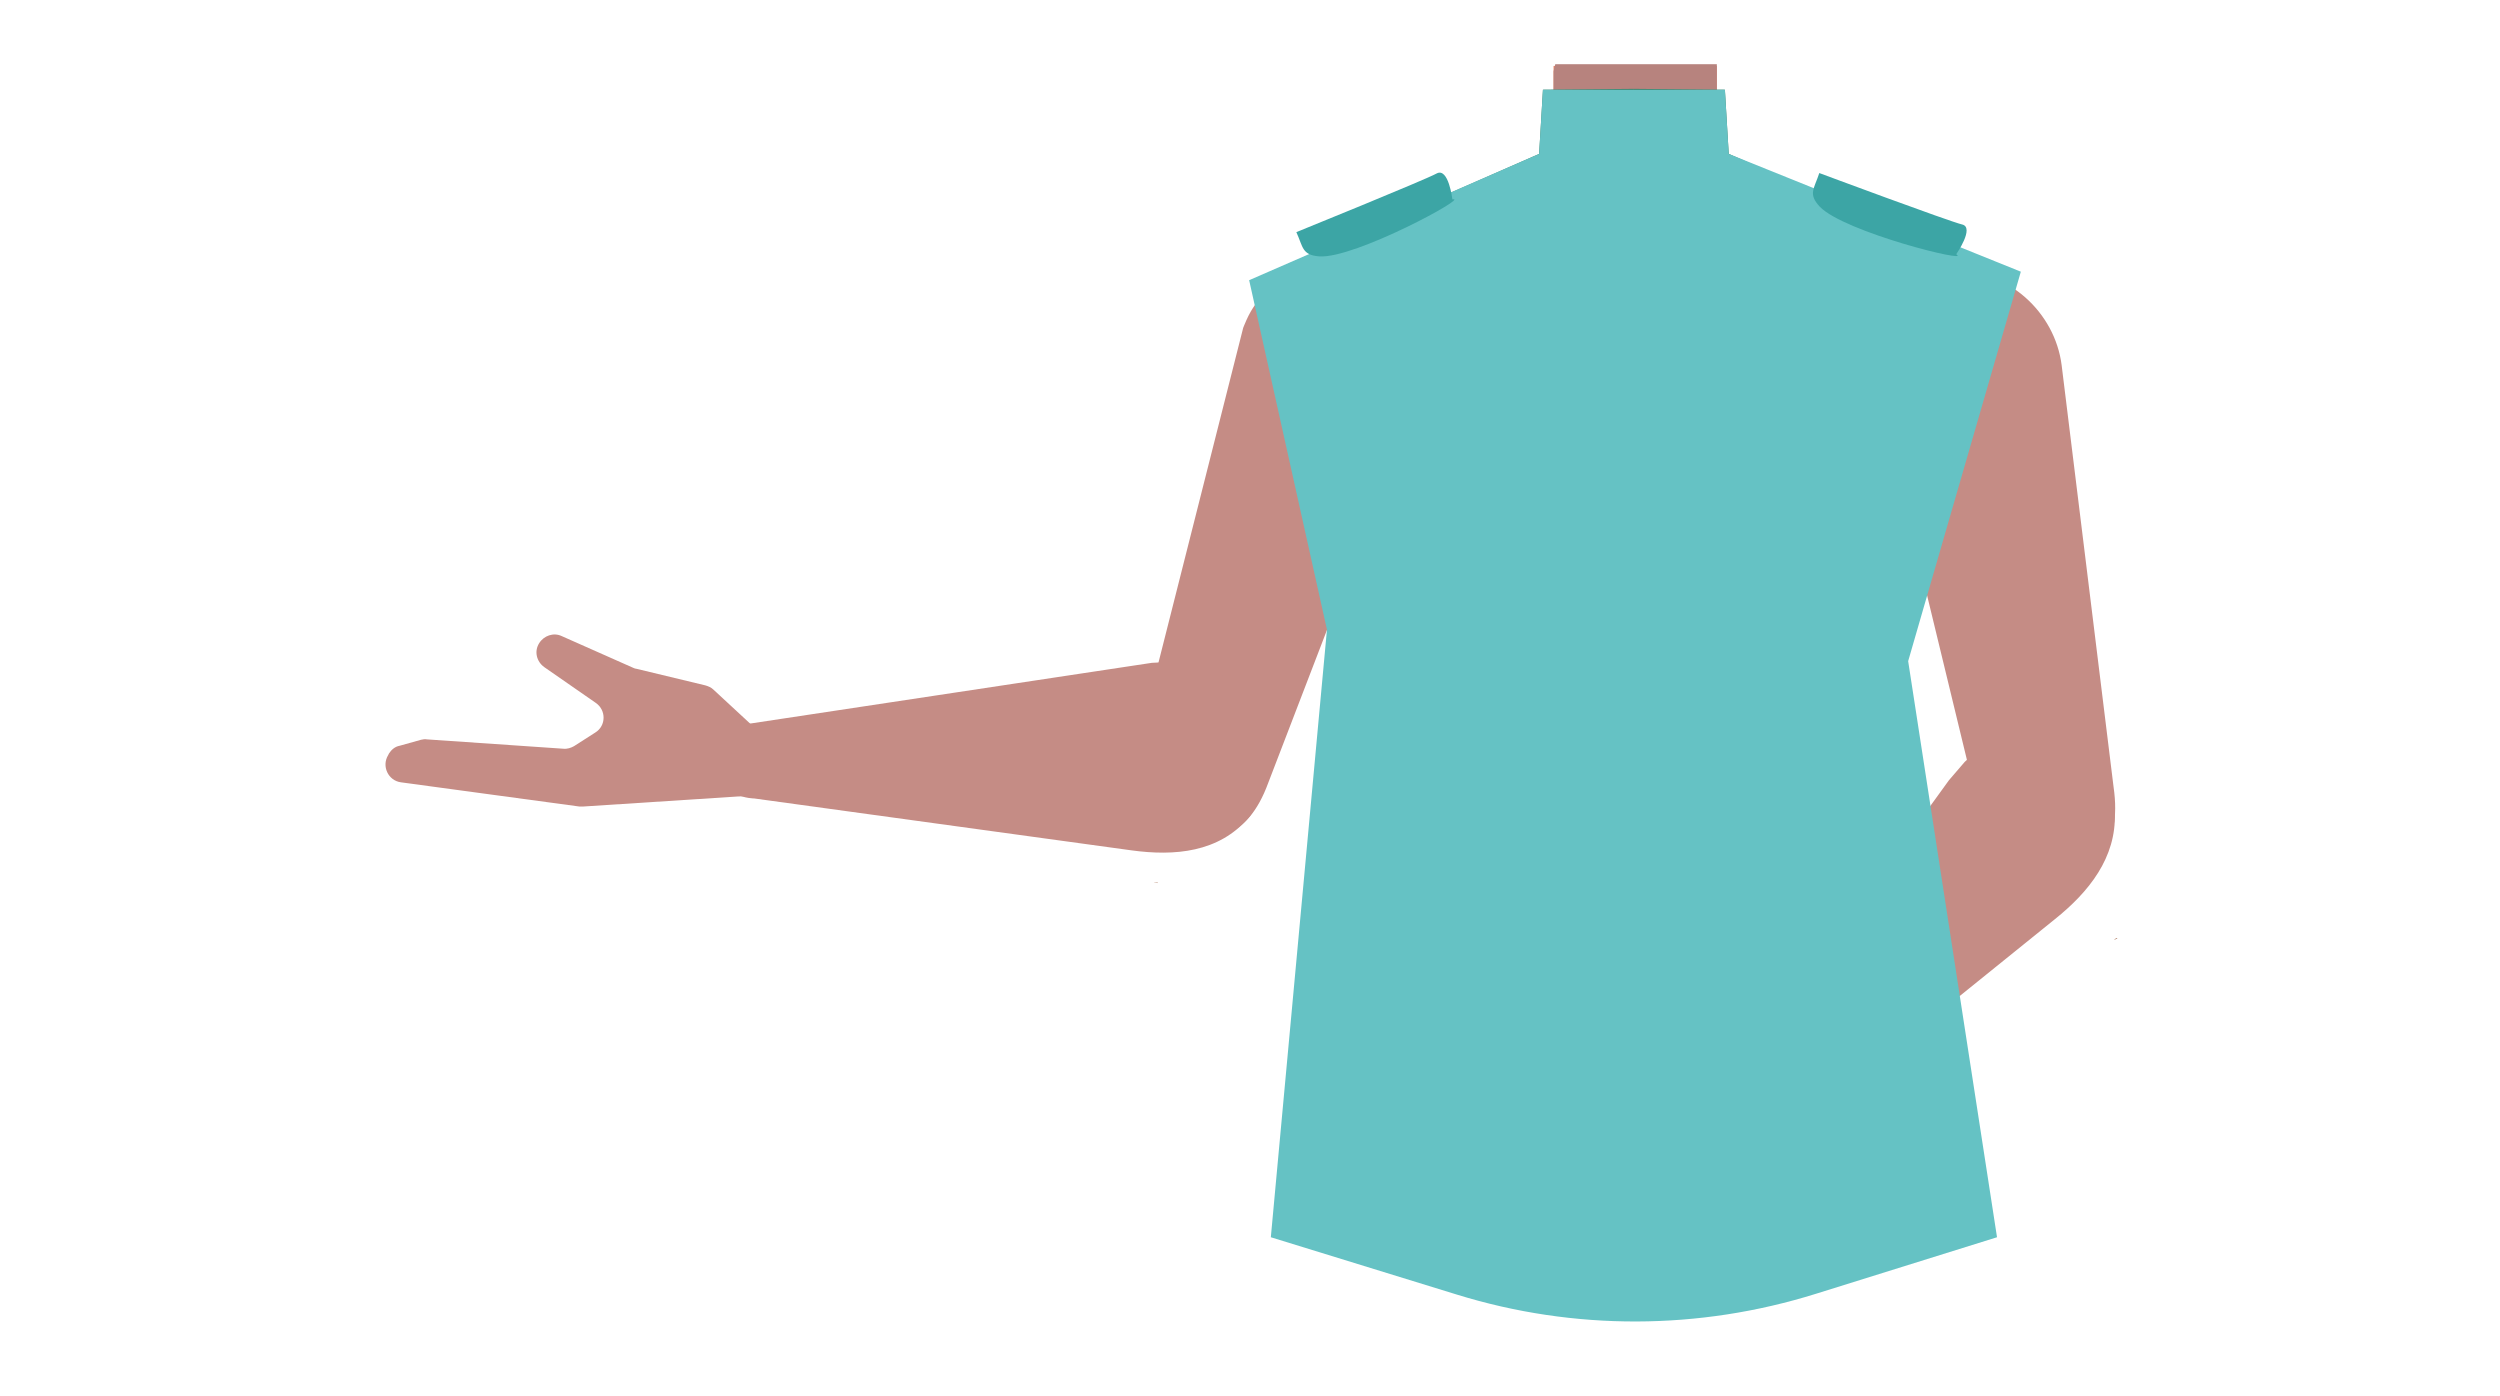 <?xml version="1.0" encoding="utf-8"?>
<!-- Generator: Adobe Illustrator 26.0.3, SVG Export Plug-In . SVG Version: 6.00 Build 0)  -->
<svg version="1.1" id="Layer_1" xmlns="http://www.w3.org/2000/svg" xmlns:xlink="http://www.w3.org/1999/xlink" x="0px" y="0px"
	 viewBox="0 0 588 328.3" style="enable-background:new 0 0 588 328.3;" xml:space="preserve">
<style type="text/css">
	.st0{fill:#E78367;}
	.st1{fill:#B7837E;}
	.st2{fill:#C58C85;}
	.st3{fill:#9F6042;}
	.st4{fill:#B55943;}
	.st5{clip-path:url(#SVGID_00000152245350872363335380000010010667006370099369_);}
	.st6{fill:#3A7B61;}
	.st7{clip-path:url(#SVGID_00000005227507091069016660000009161737628121714830_);}
	.st8{fill:#65C2C4;}
	.st9{fill:#3CA5A5;}
</style>
<g id="Calque_4">
	<path class="st0" d="M449.2,105.4l2.2,18.2l-21.1,75.3h-92.1l-22.5-75.6l2.6-18.7l-17-36.8l37.9-15.2l13.4-5.4
		c7.7-3.1,12.8-10.6,12.8-18.9V15.5h38.4V28c0,8.5,5.3,16.1,13.3,19.1l12.9,4.8l38.5,14.2L449.2,105.4z"/>
	<path class="st1" d="M430,52c-11.1,8.7-34,13.9-49.7,13.9c-11.1,0-29.6-7-41.1-13.3l13.4-5.4c7.7-3.1,12.8-10.6,12.8-18.9V16.8
		l0.3-1.3l0.1-0.4h38v13c0,8.5,5.3,16.1,13.3,19.1L430,52z"/>
</g>
<g id="Calque_3">
	<path class="st2" d="M298.3,184.1L298.3,184.1L298.3,184.1l34.5-89.8l0,0c4.4-11.5-0.9-24.5-12.1-29.6c-10.5-4.7-22.8,0-27.5,10.5
		c-0.2,0.5-0.4,0.9-0.6,1.4c-0.1,0.2-0.1,0.3-0.2,0.5l-24.7,97.6c-2.4,9.8,1.6,18.5,8.9,21C284.8,198.4,293.3,197.8,298.3,184.1z"/>
	<path class="st2" d="M297.5,178.1c0.3-13.3-8.8-22-20.9-22.5c-0.3,0-5.7,0.3-5.7,0.3l-94.6,14.3c0,0-7.6,0-7.6,9.3
		c0,8.3,8.7,8.3,8.7,8.3l88.7,12.2c10.2,1.4,20.6,0.5,27.6-7.7C296.5,188.9,297.4,182.2,297.5,178.1z"/>
	<path class="st3" d="M272.3,207.7v-0.1l-0.7-0.1h-0.2L272.3,207.7z"/>
	<path class="st2" d="M177.2,170.9c0.5,0.4,0.8,1,1.1,1.6c1.2,3.3,4.9,13.9,0.6,14.4l-1.8,0.2l-40,2.6c-0.3,0-0.6,0-0.8,0L94.3,184
		c-3-0.4-4.6-3.8-3-6.4l0.2-0.4c0.6-0.9,1.4-1.6,2.5-1.8l5-1.4c0.5-0.1,0.9-0.2,1.4-0.1l32.1,2.2c0.9,0.1,1.8-0.2,2.5-0.6l5-3.2
		c2.6-1.6,2.6-5.3,0.1-7l-12.1-8.4c-1.8-1.3-2.4-3.7-1.2-5.6l0,0c1.1-1.8,3.4-2.6,5.3-1.7l16.9,7.5c0.2,0.1,0.5,0.2,0.7,0.2
		l16.2,3.9c0.7,0.2,1.4,0.5,1.9,1L177.2,170.9z"/>
	<path class="st2" d="M497.1,185L497.1,185L497.1,185l-12.2-99.1l0,0c-1.6-12.6-12.8-22.5-25-22.1c-12.2,0.4-20.9,11.1-19.3,23.8
		c0,0.2,0,0.4,0.1,0.6l24.7,102c2.6,10.2,10.3,16.5,18,15.4C491.9,204.4,499.3,200,497.1,185z"/>
	<path class="st2" d="M491,179.1c-8.3-9-20.2-8.3-28.9,0.1c-0.2,0.2-3.7,4.3-3.7,4.3L402.3,261c0,0-5.3,5.5,0.7,11.6
		c5.4,5.5,11.3-0.7,11.3-0.7l69-55.7c8-6.4,14.5-14.5,14.1-25C497.3,186.9,493.6,181.9,491,179.1z"/>
	<path class="st3" d="M498,220.7l-0.1-0.1c-0.2,0.1-0.4,0.2-0.6,0.4l-0.1,0.1L498,220.7z"/>
	<path class="st0" d="M449.6,106.2l2.2,17.1l-21.3,70.8h-92.9l-8.6-70.4l-11.4-18.2l-17.2-34.6l51.7-19.4
		c7.8-2.9,12.9-9.9,12.9-17.7v-12h38.8v11.8c0,8,5.4,15.2,13.4,17.9L469,69.3L449.6,106.2z"/>
	<path class="st4" d="M365,22h38.7v9.9l0,0c-8.7,10.3-14.4,14.9-21,14.8c-5,0-12.8-9.1-17.8-12.8l0.1-1.8L365,22z"/>
	<g id="_Repetition_miroir_">
		<g>
			<g>
				<defs>
					<rect id="SVGID_1_" x="298.9" y="20.7" width="85.4" height="270.3"/>
				</defs>
				<clipPath id="SVGID_00000045588718348928825660000009497801042048423587_">
					<use xlink:href="#SVGID_1_"  style="overflow:visible;"/>
				</clipPath>
				<g style="clip-path:url(#SVGID_00000045588718348928825660000009497801042048423587_);">
					<path class="st6" d="M329.9,196.1c0.4-33.8-31-132.2-31-132.2L362,36.2l0.9-15.1l42.2-0.4l10.6,15l53.9,21.2l-33.3,103.4
						l-41.8,130.6h-89C305.6,291,329.6,220.5,329.9,196.1z"/>
				</g>
			</g>
		</g>
	</g>
	<g id="_Repetition_miroir_2">
		<g>
			<g>
				<defs>
					<rect id="SVGID_00000031191169943469659420000015810834515605110914_" x="384.3" y="20.7" width="85.4" height="270.3"/>
				</defs>
				<clipPath id="SVGID_00000057870133806488939880000005253584274633853115_">
					<use xlink:href="#SVGID_00000031191169943469659420000015810834515605110914_"  style="overflow:visible;"/>
				</clipPath>
				<g style="clip-path:url(#SVGID_00000057870133806488939880000005253584274633853115_);">
					<path class="st6" d="M438.7,196.1c-0.4-33.8,31-132.2,31-132.2l-63.1-27.7l-0.9-15.1l-42.2-0.4l-10.6,15L299,56.9l33.3,103.4
						l41.8,130.6h89C463,290.9,439,220.5,438.7,196.1z"/>
				</g>
			</g>
		</g>
	</g>
</g>
<path class="st8" d="M362,36.2l-68.2,29.7l18.3,82.2L298.9,291l43.8,13.5c27.5,8.5,56.9,8.4,84.4-0.2l42.6-13.3l-20.9-135.5
	l26.5-91.6l-68.7-27.7l-0.9-15.1h-42.8L362,36.2z"/>
<path class="st9" d="M304.9,54.6c1.6,3.5,1.3,5.4,5.4,5.7c8.3,0.6,35.7-14.3,31.3-13.4c0,0-0.9-7.6-3.7-6.1
	C335.2,42.3,304.9,54.6,304.9,54.6z"/>
<path class="st9" d="M427.9,40.7c-1.2,3.7-2.7,4.9,0.1,7.9c5.7,6,36,13.5,32.1,11.2c0,0,4.4-6.3,1.4-7S427.9,40.7,427.9,40.7z"/>
</svg>
